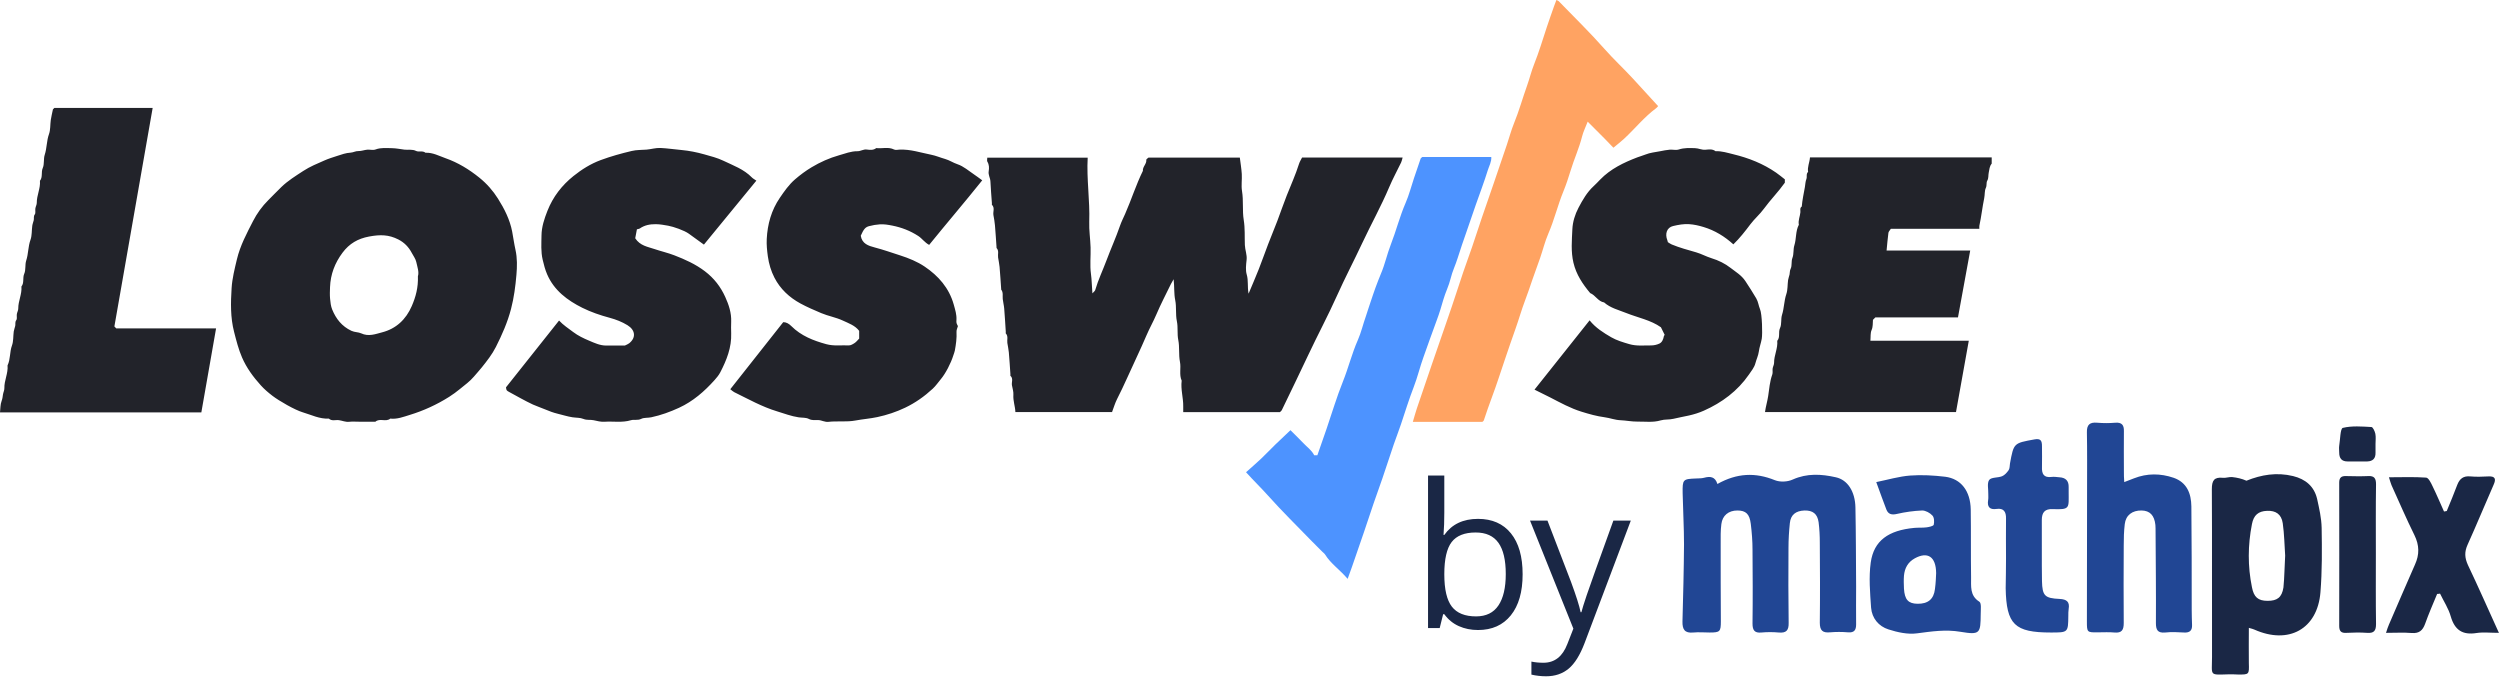 <?xml version="1.0" encoding="UTF-8"?>
<svg class="svg-icon" viewBox="0 0 241 66" version="1.1" xmlns="http://www.w3.org/2000/svg" xmlns:xlink="http://www.w3.org/1999/xlink">
    <defs>
        <polygon id="path-1" points="0 0 82.952 0 82.952 26.545 0 26.545"></polygon>
    </defs>
    <g id="Page-1" stroke="none" stroke-width="1" fill="none" fill-rule="evenodd">
        <g id="Page-1" transform="translate(160, 39.771)">
            <g id="Group-3">
                <mask id="mask-2" fill="white">
                    <use xlink:href="#path-1"></use>
                </mask>
                <g id="Clip-2"></g>
            </g>
            <path d="M5.558,6.885 C7.449,5.823 9.224,5.757 11.099,6.52 C11.597,6.719 12.327,6.686 12.824,6.454 C14.201,5.84 15.578,5.923 16.972,6.238 C18.117,6.487 18.83,7.615 18.863,9.141 C18.913,11.68 18.913,14.218 18.93,16.773 C18.93,17.984 18.913,19.212 18.93,20.423 C18.93,20.97 18.747,21.236 18.15,21.186 C17.569,21.136 16.989,21.136 16.408,21.186 C15.695,21.252 15.429,21.003 15.429,20.257 C15.462,17.685 15.446,15.114 15.429,12.542 C15.429,11.879 15.396,11.215 15.313,10.568 C15.197,9.755 14.749,9.423 13.953,9.44 C13.106,9.473 12.625,9.855 12.542,10.651 C12.459,11.447 12.41,12.244 12.41,13.057 C12.393,15.462 12.393,17.868 12.426,20.273 C12.443,21.003 12.194,21.269 11.464,21.203 C10.916,21.153 10.352,21.153 9.805,21.203 C9.141,21.269 8.942,20.987 8.942,20.34 C8.975,17.967 8.959,15.595 8.942,13.206 C8.942,12.376 8.876,11.547 8.776,10.734 C8.66,9.772 8.295,9.44 7.482,9.44 C6.636,9.44 6.039,9.921 5.939,10.751 C5.856,11.381 5.873,12.011 5.873,12.658 C5.873,15.147 5.873,17.636 5.89,20.124 C5.89,21.12 5.807,21.203 4.811,21.203 C4.28,21.203 3.749,21.153 3.235,21.203 C2.406,21.286 2.173,20.904 2.19,20.141 C2.256,17.669 2.323,15.18 2.339,12.708 C2.339,11.066 2.24,9.407 2.207,7.764 C2.19,6.437 2.223,6.404 3.517,6.354 C3.766,6.338 4.015,6.354 4.264,6.288 C4.861,6.122 5.342,6.172 5.558,6.885 Z M44.778,6.703 C45.176,6.553 45.441,6.437 45.723,6.338 C46.984,5.84 48.278,5.856 49.539,6.288 C50.816,6.736 51.231,7.797 51.248,9.042 C51.281,12.36 51.281,15.678 51.281,18.996 C51.281,19.494 51.298,19.991 51.314,20.489 C51.331,21.003 51.098,21.236 50.551,21.203 C49.937,21.169 49.323,21.136 48.726,21.203 C47.996,21.269 47.83,20.954 47.83,20.29 C47.847,17.354 47.814,14.434 47.797,11.497 C47.797,11.281 47.797,11.049 47.78,10.834 C47.681,9.904 47.249,9.457 46.453,9.44 C45.557,9.423 44.927,9.888 44.827,10.751 C44.744,11.431 44.728,12.128 44.728,12.824 C44.711,15.313 44.711,17.802 44.728,20.29 C44.728,20.954 44.545,21.269 43.832,21.203 C43.318,21.153 42.787,21.186 42.256,21.186 C41.194,21.203 41.177,21.186 41.177,20.157 C41.177,15.844 41.194,11.53 41.194,7.217 C41.194,5.442 41.211,3.683 41.177,1.908 C41.161,1.178 41.443,0.912 42.173,0.979 C42.753,1.029 43.334,1.029 43.915,0.979 C44.545,0.929 44.761,1.211 44.744,1.792 C44.728,3.086 44.744,4.396 44.744,5.69 C44.728,5.989 44.761,6.288 44.778,6.703 Z M26.644,15.479 C26.628,13.853 25.798,13.388 24.587,14.052 C23.923,14.417 23.608,14.998 23.542,15.728 C23.509,16.142 23.525,16.557 23.542,16.972 C23.608,18.034 23.957,18.415 24.836,18.432 C25.848,18.449 26.412,18.001 26.528,17.022 C26.611,16.424 26.628,15.827 26.644,15.479 Z M20.871,6.702 C22.016,6.47 23.061,6.155 24.139,6.072 C25.251,5.989 26.412,6.055 27.524,6.188 C29.05,6.387 29.946,7.565 29.979,9.34 C30.012,11.514 29.979,13.704 30.012,15.877 C30.029,16.723 29.863,17.636 30.808,18.233 C31.024,18.366 30.941,18.996 30.941,19.411 C30.925,21.285 30.891,21.451 29,21.136 C27.54,20.887 26.196,21.103 24.786,21.285 C23.907,21.402 22.928,21.186 22.049,20.904 C21.103,20.605 20.456,19.826 20.373,18.814 C20.274,17.37 20.141,15.877 20.34,14.45 C20.638,12.343 22.049,11.348 24.554,11.116 C24.935,11.082 25.334,11.116 25.715,11.066 C25.964,11.033 26.362,10.95 26.412,10.817 C26.478,10.535 26.462,10.104 26.279,9.921 C26.047,9.672 25.632,9.44 25.3,9.44 C24.487,9.473 23.658,9.589 22.862,9.772 C22.364,9.888 22.032,9.805 21.85,9.357 C21.551,8.577 21.252,7.748 20.871,6.702 Z M33.38,14.036 C33.38,12.758 33.363,11.497 33.38,10.22 C33.397,9.573 33.164,9.191 32.467,9.291 C31.787,9.39 31.555,9.075 31.655,8.445 C31.688,8.262 31.671,8.063 31.671,7.864 C31.688,7.399 31.538,6.819 31.754,6.503 C31.953,6.221 32.584,6.304 32.998,6.138 C33.247,6.039 33.463,5.79 33.629,5.558 C33.745,5.392 33.728,5.126 33.762,4.911 C34.127,2.92 34.127,2.953 36.117,2.588 C36.731,2.472 36.847,2.721 36.847,3.235 C36.847,3.899 36.864,4.562 36.847,5.226 C36.814,5.906 37.013,6.304 37.776,6.205 C38.025,6.172 38.274,6.221 38.523,6.238 C39.12,6.271 39.435,6.57 39.419,7.184 L39.419,7.681 C39.419,9.208 39.585,9.374 37.876,9.307 C37.129,9.274 36.831,9.622 36.831,10.352 C36.847,12.31 36.814,14.268 36.847,16.242 C36.881,17.669 37.113,17.901 38.556,17.967 C39.236,18.001 39.535,18.249 39.419,18.93 C39.386,19.145 39.386,19.378 39.386,19.593 C39.369,21.203 39.369,21.203 37.71,21.203 C34.209,21.203 33.413,20.439 33.347,16.939 C33.363,15.977 33.38,15.014 33.38,14.036 Z" id="Combined-Shape" fill="#214694"></path>
            <path d="M60.29,13.787 C60.223,12.808 60.207,11.729 60.057,10.668 C59.925,9.788 59.377,9.44 58.548,9.473 C57.701,9.506 57.254,9.888 57.088,10.751 C56.689,12.775 56.673,14.815 57.088,16.839 C57.27,17.785 57.668,18.15 58.597,18.15 C59.51,18.15 59.974,17.835 60.124,16.856 C60.223,15.877 60.223,14.865 60.29,13.787 Z M56.789,20.755 C56.789,21.966 56.772,23.061 56.789,24.156 C56.822,25.251 56.822,25.267 55.711,25.251 C55.429,25.251 55.163,25.217 54.881,25.234 C52.923,25.284 53.239,25.417 53.239,23.558 C53.222,18.167 53.255,12.775 53.222,7.383 C53.222,6.553 53.438,6.205 54.284,6.288 C54.582,6.321 54.898,6.188 55.196,6.221 C55.661,6.271 56.109,6.371 56.557,6.57 C58,5.989 59.477,5.74 61.053,6.122 C62.264,6.421 63.093,7.117 63.375,8.345 C63.574,9.257 63.79,10.187 63.807,11.116 C63.84,13.189 63.857,15.263 63.691,17.32 C63.409,20.871 60.621,22.397 57.32,20.921 C57.22,20.871 57.121,20.854 56.789,20.755 Z M75.868,9.49 C76.216,8.644 76.565,7.814 76.88,6.968 C77.112,6.371 77.477,6.089 78.141,6.155 C78.722,6.205 79.302,6.188 79.883,6.155 C80.563,6.122 80.629,6.421 80.381,6.968 C79.534,8.892 78.738,10.834 77.875,12.741 C77.56,13.438 77.593,14.002 77.909,14.699 C78.904,16.79 79.833,18.897 80.895,21.236 C80.065,21.236 79.385,21.153 78.738,21.252 C77.394,21.468 76.631,20.97 76.25,19.643 C76.034,18.88 75.569,18.183 75.221,17.453 C75.121,17.47 75.038,17.486 74.939,17.486 C74.541,18.449 74.126,19.394 73.778,20.373 C73.545,21.004 73.213,21.302 72.5,21.252 C71.72,21.186 70.924,21.236 70.012,21.236 C70.128,20.887 70.194,20.655 70.294,20.439 C71.123,18.515 71.953,16.59 72.799,14.666 C73.247,13.687 73.23,12.791 72.749,11.812 C71.969,10.236 71.272,8.61 70.542,7.001 C70.459,6.802 70.41,6.603 70.294,6.238 C71.554,6.238 72.732,6.188 73.877,6.271 C74.109,6.288 74.342,6.769 74.491,7.084 C74.889,7.897 75.238,8.727 75.603,9.54 C75.685,9.523 75.785,9.506 75.868,9.49 Z M69.033,13.604 C69.033,15.86 69.016,18.133 69.049,20.39 C69.049,21.037 68.85,21.286 68.187,21.236 C67.523,21.186 66.859,21.203 66.196,21.236 C65.698,21.269 65.499,21.086 65.499,20.572 C65.516,15.96 65.499,11.348 65.499,6.752 C65.499,6.304 65.681,6.105 66.146,6.122 C66.859,6.138 67.589,6.155 68.303,6.122 C68.9,6.089 69.049,6.371 69.049,6.918 C69.016,9.125 69.033,11.364 69.033,13.604 Z M69,3.036 L69,3.866 C69.016,4.413 68.751,4.695 68.203,4.712 L66.295,4.712 C65.748,4.712 65.499,4.413 65.499,3.866 C65.499,3.65 65.466,3.418 65.499,3.202 C65.599,2.605 65.599,1.543 65.847,1.477 C66.727,1.261 67.689,1.344 68.601,1.394 C68.751,1.394 68.933,1.808 68.983,2.041 C69.049,2.356 69,2.704 69,3.036 Z" id="Combined-Shape" fill="#1A2745"></path>
        </g>
        <path d="M142.482,50.019 C143.842,50.019 144.899,50.483 145.652,51.412 C146.405,52.341 146.781,53.656 146.781,55.357 C146.781,57.058 146.402,58.379 145.642,59.321 C144.883,60.263 143.83,60.734 142.482,60.734 C141.808,60.734 141.192,60.609 140.635,60.36 C140.077,60.112 139.609,59.729 139.231,59.212 L139.118,59.212 L138.787,60.545 L137.663,60.545 L137.663,45.842 L139.231,45.842 L139.231,49.414 C139.231,50.214 139.206,50.932 139.156,51.568 L139.231,51.568 C139.962,50.535 141.046,50.019 142.482,50.019 Z M142.255,51.332 C141.184,51.332 140.413,51.639 139.94,52.253 C139.468,52.867 139.231,53.902 139.231,55.357 C139.231,56.812 139.474,57.853 139.959,58.48 C140.444,59.107 141.222,59.42 142.293,59.42 C143.257,59.42 143.975,59.069 144.447,58.367 C144.92,57.664 145.156,56.655 145.156,55.338 C145.156,53.99 144.92,52.986 144.447,52.324 C143.975,51.663 143.244,51.332 142.255,51.332 Z M147.496,50.189 L149.178,50.189 L151.446,56.094 C151.943,57.442 152.252,58.415 152.372,59.014 L152.447,59.014 C152.529,58.693 152.701,58.143 152.962,57.365 C153.224,56.587 154.079,54.195 155.528,50.189 L157.209,50.189 L152.759,61.981 C152.318,63.146 151.803,63.973 151.214,64.461 C150.625,64.949 149.902,65.193 149.046,65.193 C148.567,65.193 148.095,65.14 147.628,65.033 L147.628,63.776 C147.975,63.852 148.362,63.889 148.791,63.889 C149.868,63.889 150.636,63.285 151.096,62.075 L151.673,60.601 L147.496,50.189 Z" id="by" fill="#1A2745"></path>
        <g id="Group-20">
            <path d="M192,15.774 C191.782,16.027 191.775,16.356 191.711,16.657 C191.658,16.909 191.716,17.168 191.568,17.425 C191.46,17.615 191.552,17.868 191.433,18.117 C191.302,18.392 191.348,18.761 191.279,19.095 C191.098,19.973 191.004,20.871 190.813,21.75 C190.793,21.841 190.81,21.939 190.81,22.058 L182.276,22.058 C182.182,22.209 182.06,22.321 182.043,22.446 C181.97,22.995 181.926,23.548 181.866,24.153 L189.928,24.153 C189.529,26.335 189.141,28.458 188.749,30.595 L180.787,30.595 L180.552,30.832 C180.523,31.164 180.566,31.489 180.418,31.826 C180.294,32.111 180.341,32.472 180.306,32.849 L189.791,32.849 C189.373,35.178 188.966,37.448 188.558,39.723 L170.146,39.723 C170.219,39.183 170.375,38.691 170.452,38.179 C170.554,37.485 170.607,36.775 170.848,36.102 C170.912,35.926 170.856,35.71 170.884,35.516 C170.912,35.334 171.023,35.157 171.021,34.979 C171.012,34.253 171.398,33.588 171.326,32.856 C171.635,32.5 171.403,32.03 171.597,31.619 C171.771,31.251 171.658,30.754 171.787,30.351 C171.995,29.697 171.98,29.007 172.201,28.354 C172.344,27.932 172.309,27.451 172.371,26.999 C172.396,26.817 172.475,26.642 172.513,26.461 C172.552,26.278 172.522,26.103 172.62,25.904 C172.772,25.596 172.652,25.214 172.792,24.855 C172.936,24.489 172.855,24.037 172.975,23.656 C173.181,23.003 173.081,22.287 173.408,21.666 C173.324,21.246 173.524,20.861 173.558,20.455 C173.574,20.268 173.479,20.051 173.69,19.911 C173.744,19.272 173.881,18.647 173.994,18.018 C174.04,17.762 174.036,17.508 174.138,17.252 C174.221,17.043 174.085,16.764 174.301,16.571 C174.216,16.102 174.445,15.675 174.481,15.175 L192,15.175 L192,15.774 Z M104.853,15.2 C104.737,17.28 105.076,19.319 105.003,21.373 C104.974,22.199 105.109,23.029 105.133,23.858 C105.158,24.706 105.052,25.568 105.168,26.401 C105.251,26.999 105.25,27.6 105.308,28.28 C105.439,28.13 105.551,28.057 105.579,27.96 C105.863,26.981 106.306,26.065 106.661,25.115 C107.08,23.992 107.578,22.9 107.968,21.765 C108.103,21.373 108.295,21 108.461,20.623 C109.067,19.252 109.512,17.814 110.175,16.469 C110.134,16.069 110.549,15.812 110.504,15.402 C110.498,15.342 110.637,15.266 110.713,15.192 L119.519,15.192 C119.586,15.733 119.676,16.255 119.708,16.78 C119.74,17.327 119.642,17.89 119.731,18.424 C119.885,19.353 119.748,20.299 119.896,21.206 C120.028,22.02 119.974,22.818 120.005,23.622 C120.024,24.106 120.23,24.558 120.172,25.059 C120.119,25.527 120.057,26.038 120.186,26.473 C120.358,27.051 120.234,27.63 120.363,28.311 C120.72,27.457 121.048,26.708 121.347,25.947 C121.66,25.154 121.939,24.347 122.245,23.55 C122.534,22.797 122.846,22.053 123.134,21.299 C123.445,20.48 123.724,19.648 124.047,18.834 C124.445,17.827 124.897,16.841 125.223,15.804 C125.291,15.585 125.422,15.386 125.519,15.188 L135.212,15.188 C135.159,15.367 135.136,15.523 135.07,15.658 C134.692,16.449 134.266,17.22 133.925,18.027 C133.143,19.88 132.162,21.634 131.311,23.453 C130.519,25.146 129.647,26.802 128.883,28.508 C128.015,30.447 127.01,32.318 126.107,34.24 C125.273,36.015 124.414,37.778 123.562,39.545 C123.532,39.608 123.46,39.652 123.383,39.729 L114.063,39.729 C114.063,39.563 114.06,39.373 114.063,39.183 C114.079,38.351 113.806,37.536 113.914,36.698 C113.653,36.113 113.867,35.48 113.749,34.891 C113.608,34.185 113.724,33.463 113.587,32.784 C113.463,32.169 113.575,31.558 113.451,30.971 C113.308,30.289 113.426,29.593 113.291,28.937 C113.162,28.306 113.224,27.681 113.137,26.918 C113.013,27.137 112.936,27.257 112.874,27.384 C112.401,28.359 111.894,29.322 111.471,30.319 C111.181,31.002 110.813,31.644 110.525,32.321 C109.928,33.723 109.257,35.088 108.637,36.478 C108.335,37.154 108.014,37.816 107.682,38.476 C107.486,38.865 107.364,39.291 107.2,39.726 L97.883,39.726 C97.868,39.186 97.648,38.646 97.69,38.055 C97.711,37.757 97.607,37.448 97.552,37.145 C97.497,36.841 97.702,36.498 97.409,36.229 C97.384,36.206 97.408,36.133 97.404,36.083 C97.355,35.38 97.314,34.675 97.252,33.973 C97.225,33.667 97.153,33.366 97.108,33.061 C97.063,32.756 97.215,32.421 96.962,32.146 C96.937,32.119 96.961,32.049 96.958,32 C96.909,31.246 96.867,30.492 96.805,29.74 C96.781,29.434 96.696,29.133 96.665,28.827 C96.634,28.519 96.732,28.192 96.514,27.915 C96.502,27.9 96.514,27.866 96.512,27.841 C96.463,27.138 96.421,26.434 96.359,25.732 C96.333,25.425 96.26,25.124 96.216,24.819 C96.171,24.514 96.324,24.178 96.068,23.906 C96.055,23.893 96.068,23.858 96.066,23.832 C96.017,23.129 95.975,22.425 95.914,21.723 C95.885,21.392 95.826,21.063 95.766,20.736 C95.707,20.408 95.922,20.041 95.625,19.745 C95.6,19.72 95.623,19.649 95.62,19.599 C95.571,18.896 95.507,18.193 95.477,17.489 C95.463,17.15 95.249,16.862 95.311,16.5 C95.361,16.199 95.361,15.878 95.182,15.586 C95.128,15.498 95.173,15.348 95.173,15.2 L104.853,15.2 Z M40.286,26.633 C40.417,26.231 40.234,25.736 40.126,25.245 C40.059,24.94 39.845,24.667 39.695,24.38 C39.396,23.809 38.964,23.369 38.391,23.08 C37.473,22.617 36.667,22.599 35.573,22.803 C34.505,23.002 33.675,23.481 33.02,24.359 C32.279,25.352 31.863,26.441 31.815,27.676 C31.8,28.05 31.786,28.428 31.82,28.799 C31.851,29.149 31.892,29.515 32.023,29.835 C32.391,30.738 32.961,31.463 33.879,31.891 C34.196,32.039 34.55,32.008 34.819,32.135 C35.533,32.472 36.203,32.201 36.836,32.037 C38.183,31.689 39.136,30.799 39.697,29.5 C40.076,28.622 40.326,27.72 40.286,26.633 Z M34.627,40.653 C34.304,40.653 33.979,40.625 33.661,40.661 C33.312,40.7 33.007,40.553 32.68,40.505 C32.353,40.456 31.994,40.625 31.701,40.353 C30.807,40.403 30.021,39.994 29.197,39.751 C28.414,39.521 26.888,38.632 26.276,38.165 C25.868,37.853 25.481,37.524 25.14,37.145 C24.411,36.337 23.769,35.467 23.331,34.456 C22.987,33.662 22.783,32.834 22.567,31.998 C22.204,30.593 22.239,29.175 22.327,27.772 C22.384,26.851 22.618,25.923 22.836,25.005 C23.155,23.67 23.787,22.494 24.396,21.307 C24.772,20.575 25.267,19.887 25.863,19.294 C26.287,18.874 26.698,18.44 27.128,18.025 C27.761,17.413 28.506,16.957 29.239,16.477 C29.885,16.054 30.583,15.773 31.28,15.466 C31.682,15.288 32.098,15.163 32.512,15.027 C32.932,14.889 33.347,14.739 33.8,14.715 C34.052,14.702 34.28,14.552 34.558,14.562 C34.832,14.572 35.109,14.456 35.388,14.431 C35.659,14.406 35.961,14.5 36.2,14.41 C36.724,14.213 37.254,14.278 37.78,14.284 C38.181,14.289 38.582,14.376 38.983,14.425 C39.359,14.472 39.735,14.364 40.12,14.555 C40.375,14.681 40.743,14.496 41.016,14.725 C41.718,14.69 42.326,15.032 42.956,15.254 C44.148,15.674 45.211,16.321 46.209,17.126 C46.936,17.713 47.527,18.389 48.008,19.153 C48.623,20.131 49.15,21.163 49.374,22.329 C49.485,22.911 49.562,23.504 49.69,24.073 C49.872,24.887 49.852,25.697 49.784,26.488 C49.69,27.59 49.548,28.689 49.264,29.779 C48.926,31.076 48.397,32.269 47.804,33.445 C47.442,34.162 46.942,34.797 46.441,35.423 C46.201,35.724 45.936,36.007 45.689,36.301 C45.305,36.759 44.803,37.12 44.335,37.502 C44.007,37.77 43.663,38.025 43.305,38.252 C42.112,39.006 40.833,39.593 39.492,40.001 C38.899,40.182 38.283,40.429 37.626,40.353 C37.2,40.713 36.611,40.278 36.188,40.653 L34.627,40.653 Z M94.687,17.383 C92.966,19.533 91.237,21.549 89.57,23.608 C89.123,23.366 88.889,22.987 88.516,22.746 C87.737,22.243 86.921,21.928 86.018,21.748 C85.612,21.667 85.217,21.6 84.813,21.627 C84.463,21.65 84.11,21.71 83.772,21.802 C83.402,21.904 83.248,22.117 82.977,22.725 C83.098,23.502 83.725,23.699 84.332,23.857 C85.158,24.073 85.96,24.358 86.771,24.618 C87.604,24.884 88.435,25.225 89.142,25.703 C90.458,26.591 91.498,27.763 91.944,29.37 C92.077,29.855 92.232,30.323 92.202,30.836 C92.184,31.152 92.201,31.153 92.343,31.437 C92.293,31.625 92.197,31.808 92.208,31.984 C92.243,32.598 92.155,33.196 92.047,33.794 C92.018,33.952 91.949,34.102 91.902,34.257 C91.67,35.012 91.15,36.009 90.712,36.531 C90.449,36.845 90.216,37.193 89.918,37.469 C89.121,38.209 88.238,38.833 87.256,39.302 C86.4,39.711 85.506,40.007 84.579,40.206 C83.883,40.355 83.169,40.405 82.478,40.535 C81.597,40.701 80.726,40.567 79.86,40.665 C79.502,40.705 79.216,40.506 78.88,40.494 C78.577,40.484 78.283,40.55 77.961,40.38 C77.696,40.241 77.317,40.278 76.992,40.231 C76.269,40.125 75.605,39.863 74.917,39.656 C73.457,39.216 72.134,38.468 70.774,37.802 C70.655,37.744 70.558,37.641 70.4,37.521 C72.119,35.343 73.804,33.21 75.504,31.056 C75.8,31.053 76.057,31.209 76.283,31.434 C77.225,32.375 78.398,32.834 79.656,33.178 C80.389,33.378 81.106,33.264 81.83,33.296 C82.016,33.304 82.225,33.173 82.394,33.061 C82.556,32.953 82.679,32.785 82.824,32.64 L82.824,31.893 C82.419,31.37 81.818,31.168 81.241,30.899 C80.568,30.585 79.838,30.47 79.157,30.18 C78.48,29.892 77.804,29.604 77.161,29.254 C76.095,28.673 75.218,27.863 74.656,26.768 C74.326,26.125 74.122,25.443 74.019,24.704 C73.941,24.144 73.886,23.591 73.914,23.039 C73.986,21.612 74.36,20.265 75.172,19.076 C75.607,18.439 76.05,17.8 76.64,17.291 C77.142,16.859 77.671,16.464 78.24,16.124 C79.074,15.625 79.955,15.231 80.886,14.968 C81.467,14.804 82.04,14.571 82.658,14.578 C82.972,14.582 83.232,14.369 83.564,14.415 C83.865,14.455 84.194,14.496 84.468,14.275 C85.04,14.345 85.63,14.132 86.194,14.415 C86.334,14.485 86.536,14.432 86.71,14.424 C87.766,14.376 88.762,14.718 89.779,14.919 C90.227,15.008 90.655,15.198 91.098,15.321 C91.521,15.44 91.882,15.692 92.302,15.832 C92.893,16.031 93.379,16.469 93.901,16.818 C94.138,16.976 94.365,17.151 94.687,17.383 Z M61.398,22.105 C61.336,22.436 61.278,22.737 61.235,22.968 C61.706,23.697 62.443,23.787 63.099,24.011 C63.73,24.226 64.383,24.371 65.008,24.613 C66.047,25.015 67.043,25.461 67.951,26.149 C68.836,26.821 69.468,27.644 69.914,28.627 C70.254,29.377 70.519,30.16 70.486,31.01 C70.472,31.384 70.473,31.759 70.486,32.133 C70.533,33.499 70.046,34.714 69.436,35.89 C69.296,36.16 69.094,36.406 68.889,36.634 C67.904,37.731 66.813,38.687 65.457,39.311 C64.593,39.708 63.715,40.027 62.782,40.226 C62.45,40.297 62.081,40.244 61.811,40.379 C61.467,40.55 61.135,40.415 60.821,40.51 C59.982,40.764 59.126,40.6 58.28,40.656 C57.915,40.679 57.574,40.587 57.225,40.51 C56.904,40.438 56.58,40.527 56.235,40.382 C55.933,40.255 55.542,40.279 55.191,40.226 C54.701,40.152 54.236,39.996 53.761,39.884 C53.346,39.785 52.93,39.628 52.528,39.457 C52.149,39.295 51.753,39.17 51.378,39 C50.981,38.82 50.597,38.609 50.211,38.404 C49.845,38.209 49.483,38.005 49.119,37.806 C48.817,37.64 48.817,37.641 48.778,37.339 C50.49,35.184 52.175,33.062 53.893,30.9 C54.3,31.339 54.791,31.656 55.255,32.007 C55.73,32.367 56.256,32.615 56.779,32.836 C57.301,33.057 57.842,33.315 58.442,33.311 C59.061,33.306 59.68,33.309 60.243,33.309 C60.411,33.222 60.549,33.176 60.655,33.091 C61.336,32.545 61.244,31.817 60.492,31.352 C59.954,31.02 59.365,30.795 58.781,30.637 C57.865,30.39 56.96,30.083 56.131,29.669 C54.7,28.955 53.412,27.999 52.742,26.441 C52.549,25.994 52.428,25.522 52.315,25.042 C52.129,24.258 52.193,23.48 52.201,22.702 C52.208,21.875 52.469,21.097 52.773,20.325 C53.308,18.966 54.179,17.852 55.283,16.969 C56.069,16.342 56.927,15.795 57.914,15.43 C58.898,15.067 59.886,14.793 60.9,14.553 C61.385,14.438 61.854,14.462 62.33,14.423 C62.781,14.386 63.214,14.241 63.681,14.265 C64.356,14.299 65.027,14.4 65.697,14.461 C66.427,14.528 67.173,14.676 67.892,14.88 C68.51,15.056 69.146,15.212 69.721,15.489 C70.68,15.95 71.707,16.31 72.479,17.105 C72.587,17.216 72.735,17.29 72.913,17.415 C71.224,19.475 69.539,21.53 67.857,23.581 C67.357,23.219 66.88,22.874 66.403,22.528 C65.964,22.21 64.924,21.85 64.412,21.758 C64.011,21.687 63.62,21.614 63.209,21.611 C62.649,21.608 62.132,21.704 61.667,22.031 C61.614,22.069 61.534,22.069 61.398,22.105 Z M147.926,37.561 C149.721,35.303 151.467,33.108 153.238,30.881 C153.819,31.608 154.573,32.076 155.323,32.512 C155.848,32.816 156.458,32.995 157.057,33.171 C157.755,33.377 158.455,33.294 159.155,33.299 C159.427,33.301 159.722,33.238 159.968,33.121 C160.233,32.993 160.342,32.704 160.397,32.41 C160.404,32.368 160.444,32.331 160.475,32.281 C160.366,32.06 160.253,31.832 160.114,31.55 C159.137,30.854 157.894,30.626 156.746,30.166 C156.019,29.875 155.244,29.693 154.635,29.154 C154.052,29.061 153.805,28.458 153.295,28.254 C152.568,27.386 151.951,26.47 151.681,25.331 C151.425,24.252 151.528,23.167 151.576,22.096 C151.607,21.398 151.828,20.672 152.165,20.033 C152.562,19.278 152.986,18.532 153.627,17.944 C153.846,17.743 154.051,17.524 154.258,17.31 C155.263,16.274 156.521,15.675 157.838,15.169 C158.095,15.07 158.362,15.004 158.619,14.898 C159.064,14.715 159.567,14.671 160.047,14.577 C160.347,14.518 160.649,14.456 160.952,14.431 C161.248,14.406 161.57,14.498 161.839,14.41 C162.364,14.237 162.89,14.268 163.417,14.284 C163.744,14.293 164.049,14.465 164.398,14.436 C164.724,14.408 165.077,14.34 165.376,14.575 C165.975,14.551 166.539,14.736 167.11,14.875 C168.578,15.23 169.964,15.779 171.215,16.641 C171.511,16.845 171.786,17.079 172.059,17.289 L172.059,17.612 C171.434,18.493 170.67,19.261 170.031,20.135 C169.644,20.664 169.129,21.098 168.736,21.622 C168.226,22.301 167.706,22.965 167.096,23.556 C166.258,22.794 165.314,22.214 164.226,21.885 C163.776,21.749 163.324,21.643 162.849,21.61 C162.309,21.572 161.789,21.671 161.281,21.791 C160.688,21.931 160.48,22.534 160.734,23.163 C160.76,23.227 160.77,23.297 160.782,23.344 C160.914,23.424 161.025,23.513 161.151,23.565 C161.918,23.884 162.719,24.096 163.515,24.326 C164.02,24.472 164.489,24.738 164.991,24.892 C165.663,25.098 166.288,25.403 166.832,25.828 C167.327,26.215 167.875,26.526 168.254,27.097 C168.617,27.645 168.965,28.194 169.3,28.76 C169.501,29.1 169.522,29.468 169.668,29.81 C169.867,30.278 169.916,32.178 169.833,32.658 C169.761,33.071 169.605,33.47 169.552,33.884 C169.499,34.286 169.316,34.642 169.218,35.025 C169.118,35.414 168.83,35.77 168.598,36.106 C167.501,37.696 165.995,38.811 164.254,39.587 C163.802,39.789 163.308,39.944 162.812,40.055 C162.31,40.167 161.801,40.255 161.304,40.375 C160.897,40.472 160.477,40.41 160.102,40.522 C159.352,40.746 158.601,40.632 157.854,40.642 C157.305,40.649 156.756,40.532 156.206,40.509 C155.682,40.488 155.194,40.291 154.691,40.225 C153.92,40.124 153.185,39.913 152.453,39.686 C151.397,39.359 150.427,38.825 149.448,38.318 C148.959,38.065 148.463,37.827 147.926,37.561 Z M19.41,39.754 L0,39.754 C0.044,39.382 0.027,38.992 0.154,38.658 C0.235,38.445 0.257,38.25 0.285,38.038 C0.313,37.831 0.427,37.628 0.421,37.425 C0.399,36.673 0.799,35.983 0.727,35.227 C1.019,34.624 0.922,33.936 1.153,33.309 C1.306,32.894 1.264,32.408 1.325,31.955 C1.351,31.773 1.429,31.598 1.468,31.417 C1.508,31.234 1.429,31.05 1.572,30.856 C1.668,30.724 1.593,30.474 1.623,30.282 C1.652,30.1 1.762,29.923 1.76,29.744 C1.751,29.018 2.129,28.352 2.065,27.621 C2.357,27.261 2.157,26.796 2.338,26.386 C2.504,26.01 2.395,25.517 2.527,25.116 C2.741,24.463 2.703,23.77 2.939,23.118 C3.09,22.701 3.048,22.216 3.111,21.764 C3.135,21.581 3.213,21.407 3.253,21.226 C3.293,21.043 3.213,20.858 3.357,20.664 C3.453,20.533 3.378,20.283 3.409,20.091 C3.437,19.908 3.547,19.731 3.545,19.553 C3.536,18.827 3.914,18.16 3.85,17.43 C4.142,17.069 3.941,16.604 4.123,16.194 C4.289,15.818 4.18,15.326 4.311,14.924 C4.526,14.271 4.487,13.578 4.723,12.926 C4.874,12.51 4.83,12.024 4.895,11.573 C4.942,11.246 5.024,10.926 5.103,10.541 C5.123,10.52 5.193,10.45 5.238,10.404 L14.717,10.404 C13.486,17.43 12.261,24.426 11.027,31.468 C11.049,31.492 11.116,31.563 11.205,31.657 L20.83,31.657 C20.355,34.363 19.887,37.033 19.41,39.754 Z" id="Combined-Shape" fill="#22232A"></path>
            <path d="M129.913,55.803 C129.173,54.925 128.294,54.352 127.742,53.462 C127.678,53.359 127.569,53.284 127.482,53.197 C127.148,52.863 126.809,52.534 126.481,52.195 C125.055,50.725 123.59,49.289 122.226,47.763 C121.559,47.016 120.837,46.322 120.118,45.523 C120.615,45.078 121.106,44.657 121.576,44.213 C122.044,43.769 122.487,43.297 122.95,42.847 C123.421,42.389 123.902,41.942 124.4,41.471 C124.835,41.905 125.242,42.292 125.626,42.702 C125.99,43.089 126.449,43.395 126.69,43.889 L126.994,43.889 C127.289,43.043 127.587,42.198 127.877,41.35 C128.4,39.828 128.855,38.278 129.455,36.787 C129.988,35.464 130.322,34.076 130.902,32.766 C131.222,32.041 131.401,31.238 131.673,30.479 C131.835,30.024 131.961,29.555 132.126,29.102 C132.293,28.647 132.423,28.175 132.597,27.731 C132.771,27.286 132.931,26.826 133.122,26.384 C133.512,25.479 133.713,24.495 134.074,23.575 C134.593,22.247 134.935,20.859 135.506,19.548 C135.836,18.792 136.039,17.981 136.302,17.196 C136.513,16.563 136.726,15.931 136.946,15.301 C136.968,15.238 137.047,15.194 137.108,15.133 L143.761,15.133 C143.79,15.604 143.55,16 143.425,16.405 C143.081,17.525 142.658,18.619 142.272,19.726 C141.969,20.594 141.678,21.466 141.374,22.334 C141.079,23.181 140.781,24.03 140.517,24.882 C140.313,25.544 140.004,26.164 139.841,26.844 C139.677,27.532 139.344,28.179 139.146,28.862 C138.954,29.527 138.757,30.199 138.515,30.837 C138.065,32.019 137.665,33.217 137.231,34.403 C136.884,35.354 136.655,36.349 136.289,37.293 C135.832,38.474 135.459,39.681 135.059,40.881 C134.842,41.535 134.586,42.175 134.363,42.828 C133.992,43.916 133.64,45.011 133.269,46.1 C132.995,46.905 132.699,47.702 132.423,48.506 C132.102,49.442 131.798,50.383 131.478,51.319 C131.1,52.429 130.715,53.537 130.331,54.644 C130.212,54.99 130.083,55.332 129.913,55.803" id="Fill-16" fill="#4D93FF"></path>
            <path d="M142.901,40.67 L136.197,40.67 C136.333,40.214 136.444,39.793 136.582,39.382 C137.06,37.962 137.545,36.545 138.031,35.129 C138.458,33.887 138.89,32.647 139.318,31.406 C139.536,30.774 139.757,30.144 139.969,29.51 C140.334,28.417 140.688,27.32 141.058,26.228 C141.332,25.421 141.632,24.623 141.907,23.817 C142.228,22.879 142.529,21.935 142.848,20.996 C143.226,19.884 143.616,18.775 143.997,17.664 C144.423,16.422 144.847,15.179 145.267,13.935 C145.496,13.257 145.675,12.561 145.945,11.901 C146.435,10.704 146.778,9.459 147.213,8.245 C147.454,7.572 147.619,6.87 147.884,6.208 C148.355,5.028 148.717,3.814 149.114,2.611 C149.338,1.933 149.58,1.261 149.816,0.587 C149.882,0.397 149.957,0.21 150.036,0 C150.139,0.051 150.215,0.067 150.26,0.114 C151.738,1.64 153.265,3.123 154.67,4.714 C155.553,5.715 156.529,6.615 157.429,7.593 C158.224,8.457 159.014,9.326 159.842,10.23 C159.785,10.292 159.731,10.371 159.659,10.425 C158.5,11.279 157.607,12.413 156.557,13.381 C156.238,13.675 155.892,13.94 155.532,14.24 C155.27,13.968 154.999,13.683 154.723,13.401 C154.462,13.135 154.196,12.873 153.933,12.608 C153.658,12.334 153.384,12.058 153.053,11.728 C152.842,12.274 152.625,12.707 152.51,13.166 C152.228,14.29 151.741,15.34 151.408,16.445 C151.202,17.128 150.974,17.808 150.704,18.468 C150.163,19.791 149.837,21.187 149.267,22.502 C148.938,23.26 148.74,24.075 148.471,24.86 C148.232,25.557 147.967,26.244 147.729,26.942 C147.499,27.617 147.273,28.292 147.018,28.961 C146.675,29.861 146.416,30.8 146.088,31.713 C145.746,32.667 145.422,33.628 145.095,34.587 C144.677,35.808 144.292,37.041 143.838,38.248 C143.553,39.004 143.293,39.765 143.038,40.53 C143.024,40.572 142.97,40.601 142.901,40.67" id="Fill-18" fill="#FFA362"></path>
        </g>
    </g>
</svg>